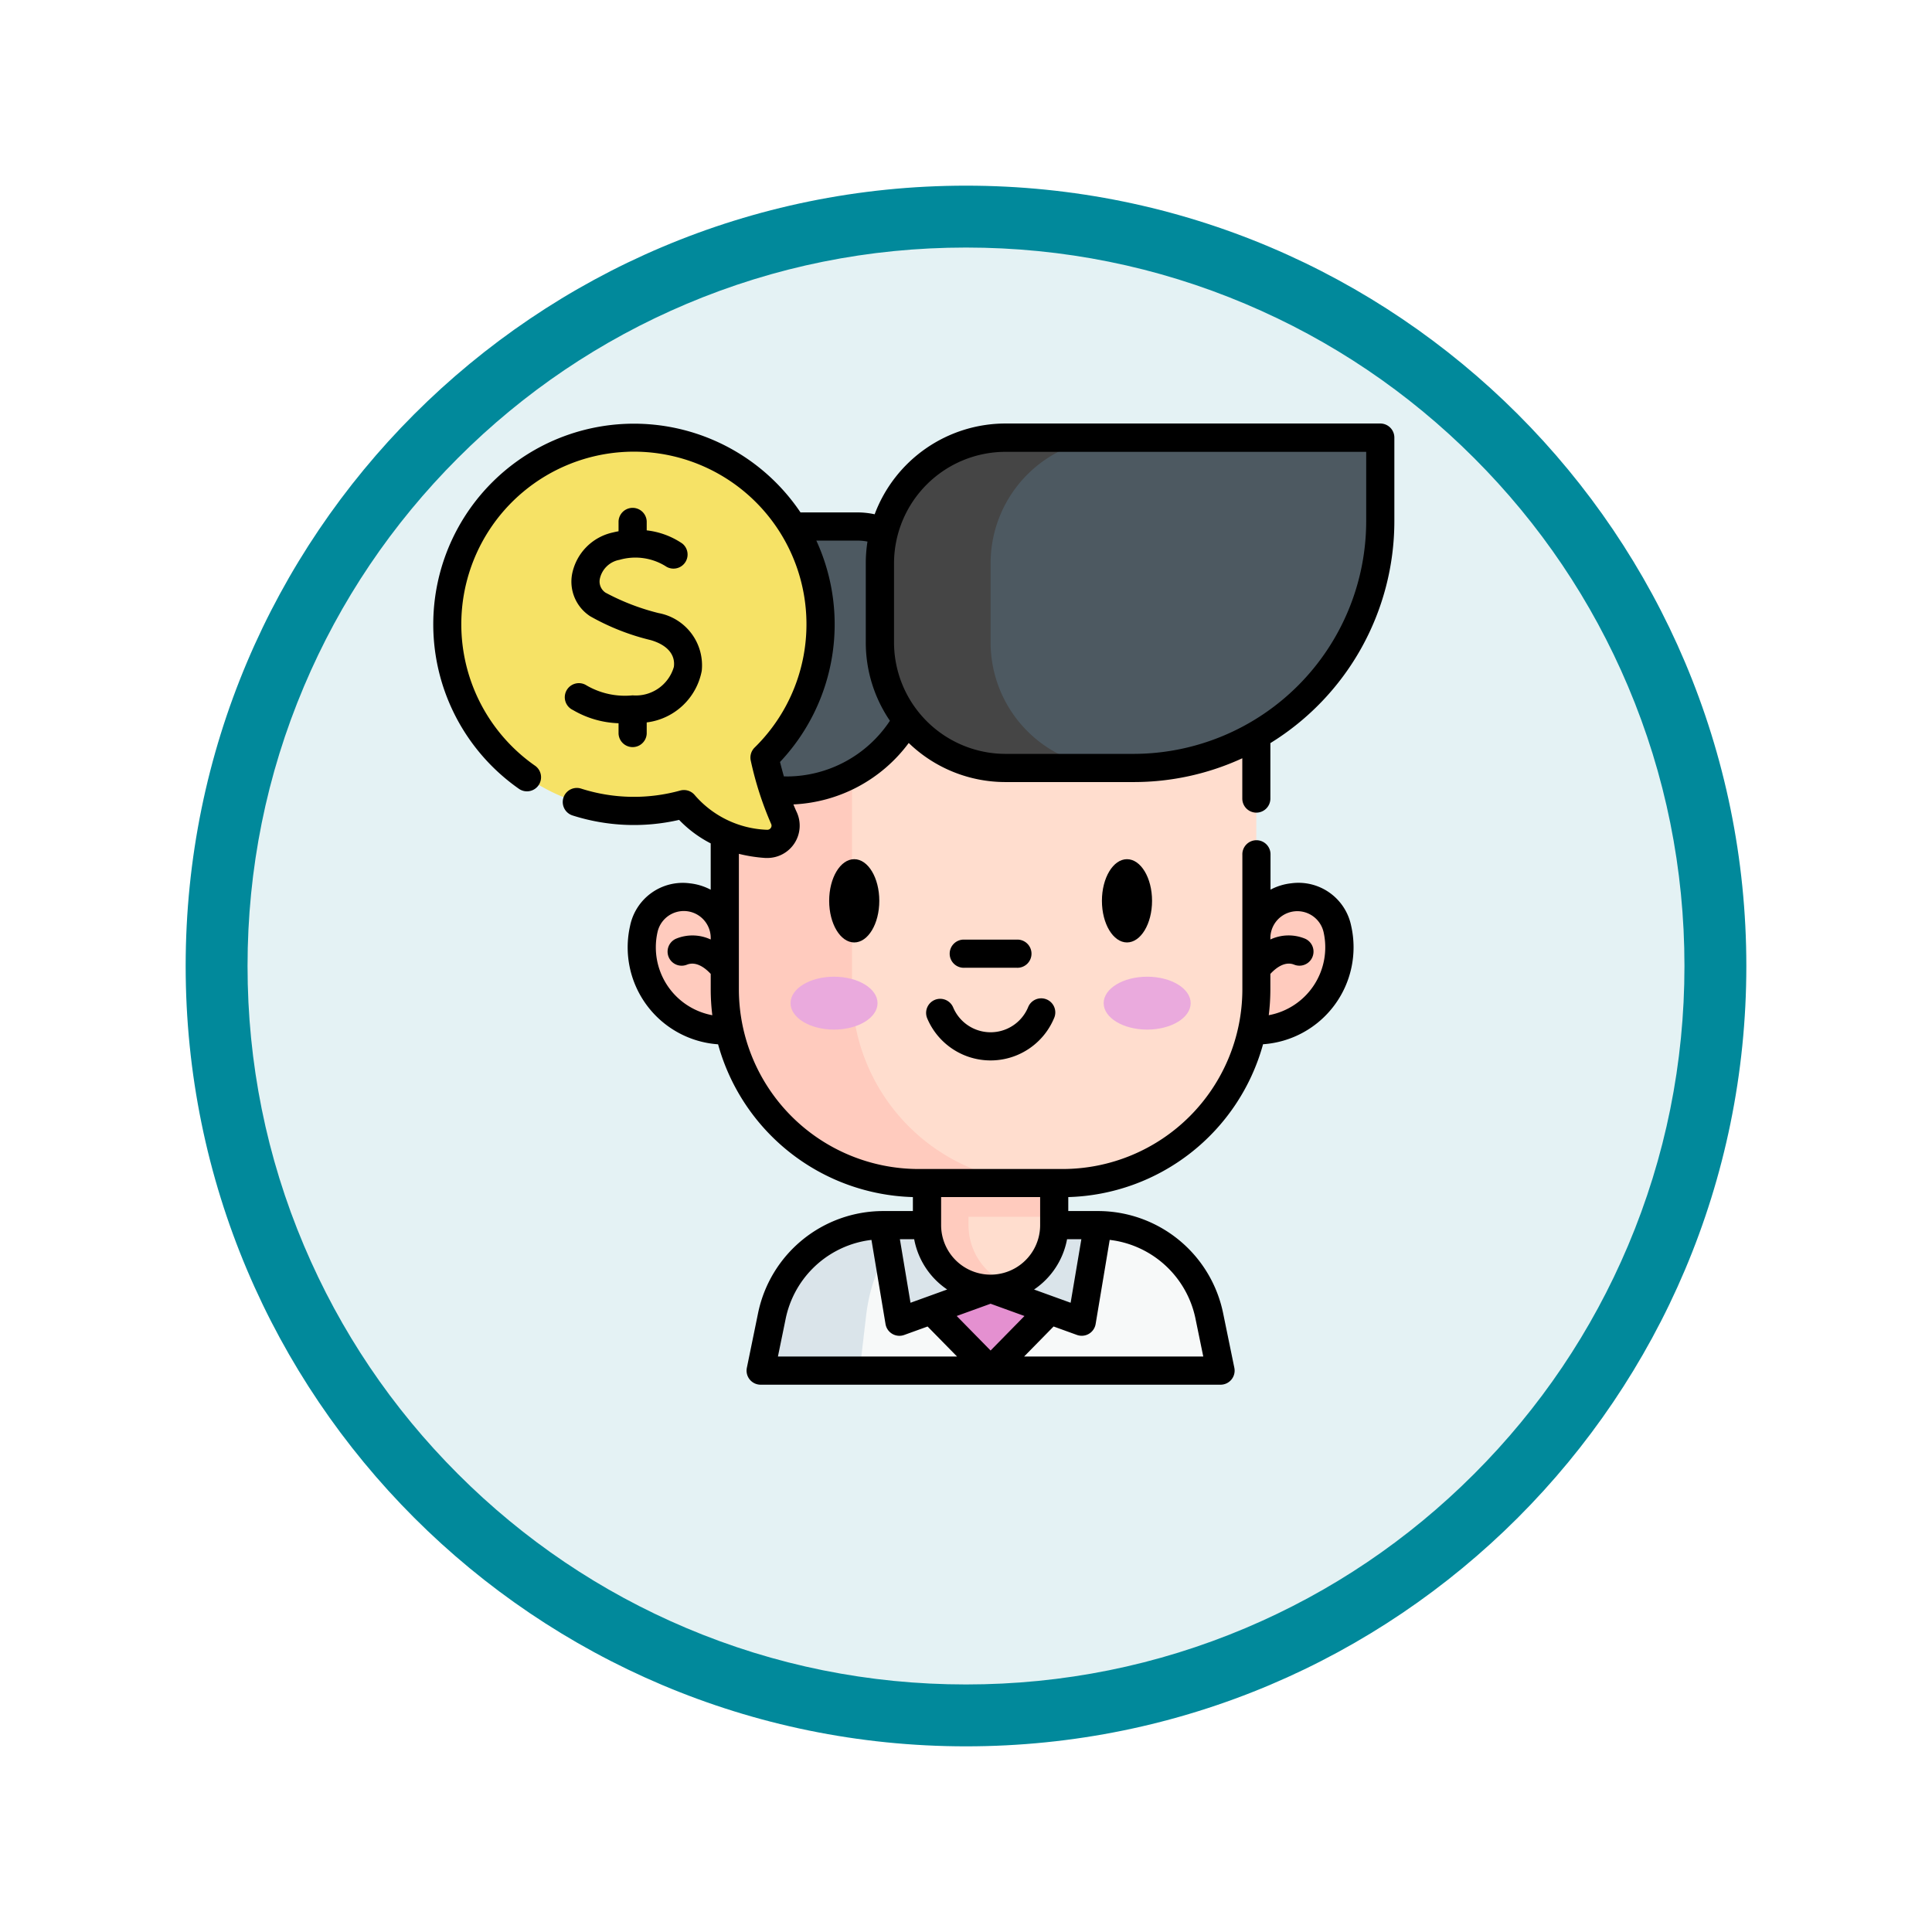 <svg xmlns="http://www.w3.org/2000/svg" xmlns:xlink="http://www.w3.org/1999/xlink" width="93.656" height="93.656" viewBox="0 0 93.656 93.656">
  <defs>
    <filter id="Trazado_982547" x="0" y="0" width="93.656" height="93.656" filterUnits="userSpaceOnUse">
      <feOffset dy="3" input="SourceAlpha"/>
      <feGaussianBlur stdDeviation="3" result="blur"/>
      <feFlood flood-opacity="0.161"/>
      <feComposite operator="in" in2="blur"/>
      <feComposite in="SourceGraphic"/>
    </filter>
  </defs>
  <g id="Grupo_1182809" data-name="Grupo 1182809" transform="translate(-194.701 -10340.818)">
    <g id="Grupo_1181616" data-name="Grupo 1181616" transform="translate(-0.299 9259.818)">
      <g id="Grupo_1180309" data-name="Grupo 1180309" transform="translate(-5.461 -6709)">
        <g id="Grupo_1174894" data-name="Grupo 1174894" transform="translate(11.291 2507.168)">
          <g id="Grupo_1172067" data-name="Grupo 1172067" transform="translate(198.17 5288.832)">
            <g id="Grupo_1164308" data-name="Grupo 1164308" transform="translate(0 0)">
              <g id="Grupo_1163948" data-name="Grupo 1163948" transform="translate(0)">
                <g id="Grupo_1158168" data-name="Grupo 1158168" transform="translate(0)">
                  <g id="Grupo_1152576" data-name="Grupo 1152576">
                    <g id="Grupo_1148633" data-name="Grupo 1148633">
                      <g id="Grupo_1148525" data-name="Grupo 1148525">
                        <g transform="matrix(1, 0, 0, 1, -9, -6)" filter="url(#Trazado_982547)">
                          <g id="Trazado_982547-2" data-name="Trazado 982547" transform="translate(9 6)" fill="#e4f2f4">
                            <path d="M 37.828 74.156 C 32.923 74.156 28.166 73.196 23.688 71.302 C 19.362 69.472 15.477 66.853 12.14 63.516 C 8.803 60.179 6.184 56.294 4.354 51.968 C 2.46 47.49 1.5 42.733 1.5 37.828 C 1.5 32.923 2.46 28.166 4.354 23.688 C 6.184 19.362 8.803 15.477 12.14 12.14 C 15.477 8.803 19.362 6.184 23.688 4.354 C 28.166 2.46 32.923 1.5 37.828 1.5 C 42.733 1.5 47.49 2.46 51.968 4.354 C 56.294 6.184 60.179 8.803 63.516 12.14 C 66.853 15.477 69.472 19.362 71.302 23.688 C 73.196 28.166 74.156 32.923 74.156 37.828 C 74.156 42.733 73.196 47.49 71.302 51.968 C 69.472 56.294 66.853 60.179 63.516 63.516 C 60.179 66.853 56.294 69.472 51.968 71.302 C 47.49 73.196 42.733 74.156 37.828 74.156 Z" stroke="none"/>
                            <path d="M 37.828 3 C 33.125 3 28.564 3.92 24.272 5.736 C 20.125 7.49 16.4 10.001 13.201 13.201 C 10.001 16.4 7.49 20.125 5.736 24.272 C 3.92 28.564 3 33.125 3 37.828 C 3 42.531 3.92 47.092 5.736 51.384 C 7.49 55.531 10.001 59.256 13.201 62.455 C 16.4 65.655 20.125 68.167 24.272 69.921 C 28.564 71.736 33.125 72.656 37.828 72.656 C 42.531 72.656 47.092 71.736 51.384 69.921 C 55.531 68.167 59.256 65.655 62.455 62.455 C 65.655 59.256 68.167 55.531 69.921 51.384 C 71.736 47.092 72.656 42.531 72.656 37.828 C 72.656 33.125 71.736 28.564 69.921 24.272 C 68.167 20.125 65.655 16.4 62.455 13.201 C 59.256 10.001 55.531 7.49 51.384 5.736 C 47.092 3.92 42.531 3 37.828 3 M 37.828 0 C 58.72 0 75.656 16.936 75.656 37.828 C 75.656 58.72 58.72 75.656 37.828 75.656 C 16.936 75.656 0 58.72 0 37.828 C 0 16.936 16.936 0 37.828 0 Z" stroke="none" fill="#01899b"/>
                          </g>
                        </g>
                      </g>
                    </g>
                  </g>
                </g>
              </g>
            </g>
          </g>
        </g>
      </g>
    </g>
    <g id="banquero" transform="translate(215.701 10361.348)">
      <g id="Grupo_1182806" data-name="Grupo 1182806" transform="translate(0.683 0.686)">
        <g id="Grupo_1182805" data-name="Grupo 1182805" transform="translate(9.427 0)">
          <path id="Trazado_1043464" data-name="Trazado 1043464" d="M196.725,434.051H174.432l.544-2.649a5.509,5.509,0,0,1,5.4-4.4h10.4a5.51,5.51,0,0,1,5.4,4.4Z" transform="translate(-168.668 -388.824)" fill="#f7f9f9"/>
          <path id="Trazado_1043465" data-name="Trazado 1043465" d="M265.335,410.759l2.874,2.928,2.874-2.928-2.755-6.163Z" transform="translate(-251.298 -368.46)" fill="#e490d0"/>
          <path id="Trazado_1043466" data-name="Trazado 1043466" d="M182.612,426.991a1.849,1.849,0,0,0-.652.12c-1.2.447-2.168,2.1-2.422,4.284l-.309,2.649h-4.8l.543-2.649a5.512,5.512,0,0,1,5.4-4.4Z" transform="translate(-168.664 -388.817)" fill="#dae4ea"/>
          <path id="Trazado_1043467" data-name="Trazado 1043467" d="M250.151,427l-.783,4.684-4.42-1.6h0l-4.42,1.6L239.746,427" transform="translate(-228.038 -388.822)" fill="#dae4ea"/>
          <path id="Trazado_1043468" data-name="Trazado 1043468" d="M269.19,370.4v5.15a3.084,3.084,0,0,1-6.169,0V370.4Z" transform="translate(-249.195 -337.375)" fill="#ffddce"/>
          <g id="Grupo_1182803" data-name="Grupo 1182803" transform="translate(0 22.267)">
            <path id="Trazado_1043469" data-name="Trazado 1043469" d="M267.115,378.464a3.087,3.087,0,0,1-4.092-2.916V370.4h2.014v5.15A3.084,3.084,0,0,0,267.115,378.464Z" transform="translate(-249.197 -359.641)" fill="#ffcbbe"/>
            <path id="Trazado_1043470" data-name="Trazado 1043470" d="M115.116,258.662a4.03,4.03,0,0,1-3.927-4.917,1.988,1.988,0,0,1,3.927.438h25.768a1.988,1.988,0,0,1,3.927-.438,4.03,4.03,0,0,1-3.927,4.917" transform="translate(-111.09 -252.193)" fill="#ffcbbe"/>
            <path id="Trazado_1043471" data-name="Trazado 1043471" d="M263.021,370.4h6.169v4.745h-6.169Z" transform="translate(-249.195 -359.642)" fill="#ffcbbe"/>
          </g>
          <path id="Trazado_1043472" data-name="Trazado 1043472" d="M171.712,178.5h-6.987a9.391,9.391,0,0,1-9.391-9.391V155.87H181.1v13.244A9.391,9.391,0,0,1,171.712,178.5Z" transform="translate(-151.308 -142.369)" fill="#ffddce"/>
          <path id="Trazado_1043473" data-name="Trazado 1043473" d="M170.893,178.5h-6.169a9.391,9.391,0,0,1-9.391-9.391V155.864H161.5v13.245A9.391,9.391,0,0,0,170.893,178.5Z" transform="translate(-151.308 -142.363)" fill="#ffcbbe"/>
          <g id="Grupo_1182804" data-name="Grupo 1182804" transform="translate(7.212 26.131)">
            <ellipse id="Elipse_13119" data-name="Elipse 13119" cx="2.109" cy="1.282" rx="2.109" ry="1.282" transform="translate(15.179)" fill="#eaaadd"/>
            <ellipse id="Elipse_13120" data-name="Elipse 13120" cx="2.109" cy="1.282" rx="2.109" ry="1.282" fill="#eaaadd"/>
          </g>
          <path id="Trazado_1043474" data-name="Trazado 1043474" d="M141.314,54.847h-3.987a4.485,4.485,0,0,0-4.485,4.485v6.074a2.236,2.236,0,0,0,2.236,2.236h2.8a6.686,6.686,0,0,0,6.686-6.686V58.1A3.253,3.253,0,0,0,141.314,54.847Z" transform="translate(-130.862 -50.539)" fill="#4d5961"/>
          <path id="Trazado_1043475" data-name="Trazado 1043475" d="M141.29,54.84a4.486,4.486,0,0,0-4.485,4.486v8.31h-1.727a2.236,2.236,0,0,1-2.236-2.236V59.326a4.486,4.486,0,0,1,4.485-4.486Z" transform="translate(-130.862 -50.533)" fill="#4d5961"/>
          <path id="Trazado_1043476" data-name="Trazado 1043476" d="M250.228,23.52h-6.209a6.087,6.087,0,0,1-6.087-6.087V13.6a6.087,6.087,0,0,1,6.087-6.087H262.19v4.05A11.962,11.962,0,0,1,250.228,23.52Z" transform="translate(-226.389 -7.508)" fill="#4d5961"/>
          <path id="Trazado_1043477" data-name="Trazado 1043477" d="M249.387,23.521h-5.368a6.086,6.086,0,0,1-6.087-6.087V13.6a6.086,6.086,0,0,1,6.087-6.087h5.368A6.086,6.086,0,0,0,243.3,13.6v3.837A6.086,6.086,0,0,0,249.387,23.521Z" transform="translate(-226.389 -7.51)" fill="#454545"/>
        </g>
        <path id="Trazado_1043478" data-name="Trazado 1043478" d="M16.548,7.506a9.047,9.047,0,0,1,6.331,15.509,15.682,15.682,0,0,0,.941,2.928.885.885,0,0,1-.858,1.252,5.5,5.5,0,0,1-3.989-1.924A9.048,9.048,0,1,1,16.548,7.506Z" transform="translate(-7.501 -7.506)" fill="#f6e266"/>
      </g>
      <g id="Grupo_1182807" data-name="Grupo 1182807" transform="translate(0 0.003)">
        <ellipse id="Elipse_13121" data-name="Elipse 13121" cx="1.215" cy="2.018" rx="1.215" ry="2.018" transform="translate(19.195 21.117)"/>
        <path id="Trazado_1043479" data-name="Trazado 1043479" d="M356.2,234.07c0,1.113.545,2.018,1.215,2.018s1.215-.905,1.215-2.018-.545-2.018-1.215-2.018S356.2,232.957,356.2,234.07Z" transform="translate(-323.783 -210.935)"/>
        <path id="Trazado_1043480" data-name="Trazado 1043480" d="M262.983,306.476a.683.683,0,0,0-.364.894,3.334,3.334,0,0,0,6.145,0,.683.683,0,1,0-1.258-.53,1.969,1.969,0,0,1-3.629,0A.683.683,0,0,0,262.983,306.476Z" transform="translate(-238.671 -278.537)"/>
        <path id="Trazado_1043481" data-name="Trazado 1043481" d="M276.1,276.261h2.548a.683.683,0,1,0,0-1.365H276.1a.683.683,0,1,0,0,1.365Z" transform="translate(-250.354 -249.88)"/>
        <path id="Trazado_1043482" data-name="Trazado 1043482" d="M39.9,18.864a.682.682,0,0,0,.683-.683V15.493A12.647,12.647,0,0,0,46.593,4.736V.686A.682.682,0,0,0,45.91,0H27.739A6.78,6.78,0,0,0,21.4,4.4a3.935,3.935,0,0,0-.838-.09H17.805A9.728,9.728,0,1,0,4.131,17.691a.683.683,0,1,0,.786-1.116,8.366,8.366,0,1,1,10.666-.868.683.683,0,0,0-.188.64,16.308,16.308,0,0,0,.987,3.065.188.188,0,0,1-.017.193.2.2,0,0,1-.178.09,4.852,4.852,0,0,1-3.507-1.68.683.683,0,0,0-.708-.222,8.4,8.4,0,0,1-4.8-.094A.683.683,0,0,0,6.754,19a9.775,9.775,0,0,0,5.167.215,5.766,5.766,0,0,0,1.531,1.139V22.6a2.792,2.792,0,0,0-1.009-.309,2.605,2.605,0,0,0-2.9,2.066,4.711,4.711,0,0,0,4.267,5.737A10.092,10.092,0,0,0,23.253,37.5v.677H21.817a6.194,6.194,0,0,0-6.069,4.95l-.543,2.648a.682.682,0,0,0,.669.82H38.167a.682.682,0,0,0,.669-.82l-.544-2.648a6.194,6.194,0,0,0-6.069-4.95H30.786V37.5a10.092,10.092,0,0,0,9.442-7.409A4.711,4.711,0,0,0,44.5,24.354a2.606,2.606,0,0,0-2.9-2.066,2.79,2.79,0,0,0-1.01.309V20.91a.683.683,0,1,0-1.365,0v6.521a8.718,8.718,0,0,1-8.708,8.708H23.526a8.718,8.718,0,0,1-8.708-8.708v-6.57a7.253,7.253,0,0,0,1.284.2c.033,0,.066,0,.1,0a1.567,1.567,0,0,0,1.419-2.225c-.056-.119-.108-.244-.16-.371a7.38,7.38,0,0,0,5.591-2.978,6.744,6.744,0,0,0,4.689,1.894h6.209a12.57,12.57,0,0,0,5.272-1.153v1.954A.682.682,0,0,0,39.9,18.864Zm.683,6.078a1.306,1.306,0,0,1,2.579-.287,3.348,3.348,0,0,1-2.658,4.028,10.131,10.131,0,0,0,.078-1.252v-.749c.214-.234.675-.643,1.154-.449a.682.682,0,1,0,.511-1.266,2.088,2.088,0,0,0-1.665.046v-.072h0ZM24.913,41.981l-1.775.642-.515-3.081h.693a3.774,3.774,0,0,0,1.6,2.438Zm2.107.689,1.643.595L27.02,44.938l-1.643-1.674Zm2.107-.689a3.774,3.774,0,0,0,1.6-2.438h.693L30.9,42.623Zm.295-3.121a2.4,2.4,0,0,1-4.8,0V37.5h4.8V38.86ZM17.086,43.4a4.826,4.826,0,0,1,3.729-3.754c.142-.03.285-.053.43-.07l.682,4.079a.682.682,0,0,0,.905.529l1.134-.41,1.428,1.455H16.711Zm19.868,0,.376,1.828H28.646l1.428-1.455,1.133.41a.683.683,0,0,0,.905-.529l.682-4.079c.145.017.289.04.431.07A4.824,4.824,0,0,1,36.954,43.4ZM10.792,25.395a3.373,3.373,0,0,1,.082-.74,1.305,1.305,0,0,1,2.579.28v.079a2.088,2.088,0,0,0-1.664-.046.682.682,0,1,0,.511,1.266c.479-.193.939.214,1.153.448v.75a10.128,10.128,0,0,0,.078,1.252,3.349,3.349,0,0,1-2.739-3.288Zm6.336-8.287H17c-.07-.245-.133-.483-.188-.7A9.724,9.724,0,0,0,18.573,5.676h1.989a2.583,2.583,0,0,1,.49.047,6.792,6.792,0,0,0-.082,1.05v3.837a6.731,6.731,0,0,0,1.17,3.8,6.012,6.012,0,0,1-5.011,2.7Zm10.611-1.093a5.411,5.411,0,0,1-5.4-5.4V6.773a5.411,5.411,0,0,1,5.4-5.4H45.228V4.736A11.292,11.292,0,0,1,33.948,16.015H27.739Z" transform="translate(0 -0.003)"/>
        <path id="Trazado_1043483" data-name="Trazado 1043483" d="M73.766,53.688a3.7,3.7,0,0,1-2.241-.488.683.683,0,1,0-.647,1.2,4.658,4.658,0,0,0,2.209.64v.5a.683.683,0,0,0,1.365,0V55a3.1,3.1,0,0,0,2.668-2.5,2.575,2.575,0,0,0-2.093-2.8,11.08,11.08,0,0,1-2.574-.992.649.649,0,0,1-.272-.673,1.187,1.187,0,0,1,.951-.916,2.782,2.782,0,0,1,2.224.3.683.683,0,0,0,.821-1.091,3.824,3.824,0,0,0-1.725-.638v-.434a.683.683,0,0,0-1.365,0v.477c-.093.017-.187.037-.283.061a2.569,2.569,0,0,0-1.969,2.016,2,2,0,0,0,.878,2.044,11.3,11.3,0,0,0,2.933,1.156c.8.232,1.205.705,1.122,1.3A1.92,1.92,0,0,1,73.766,53.688Z" transform="translate(-64.102 -40.513)"/>
      </g>
    </g>
  </g>
</svg>
